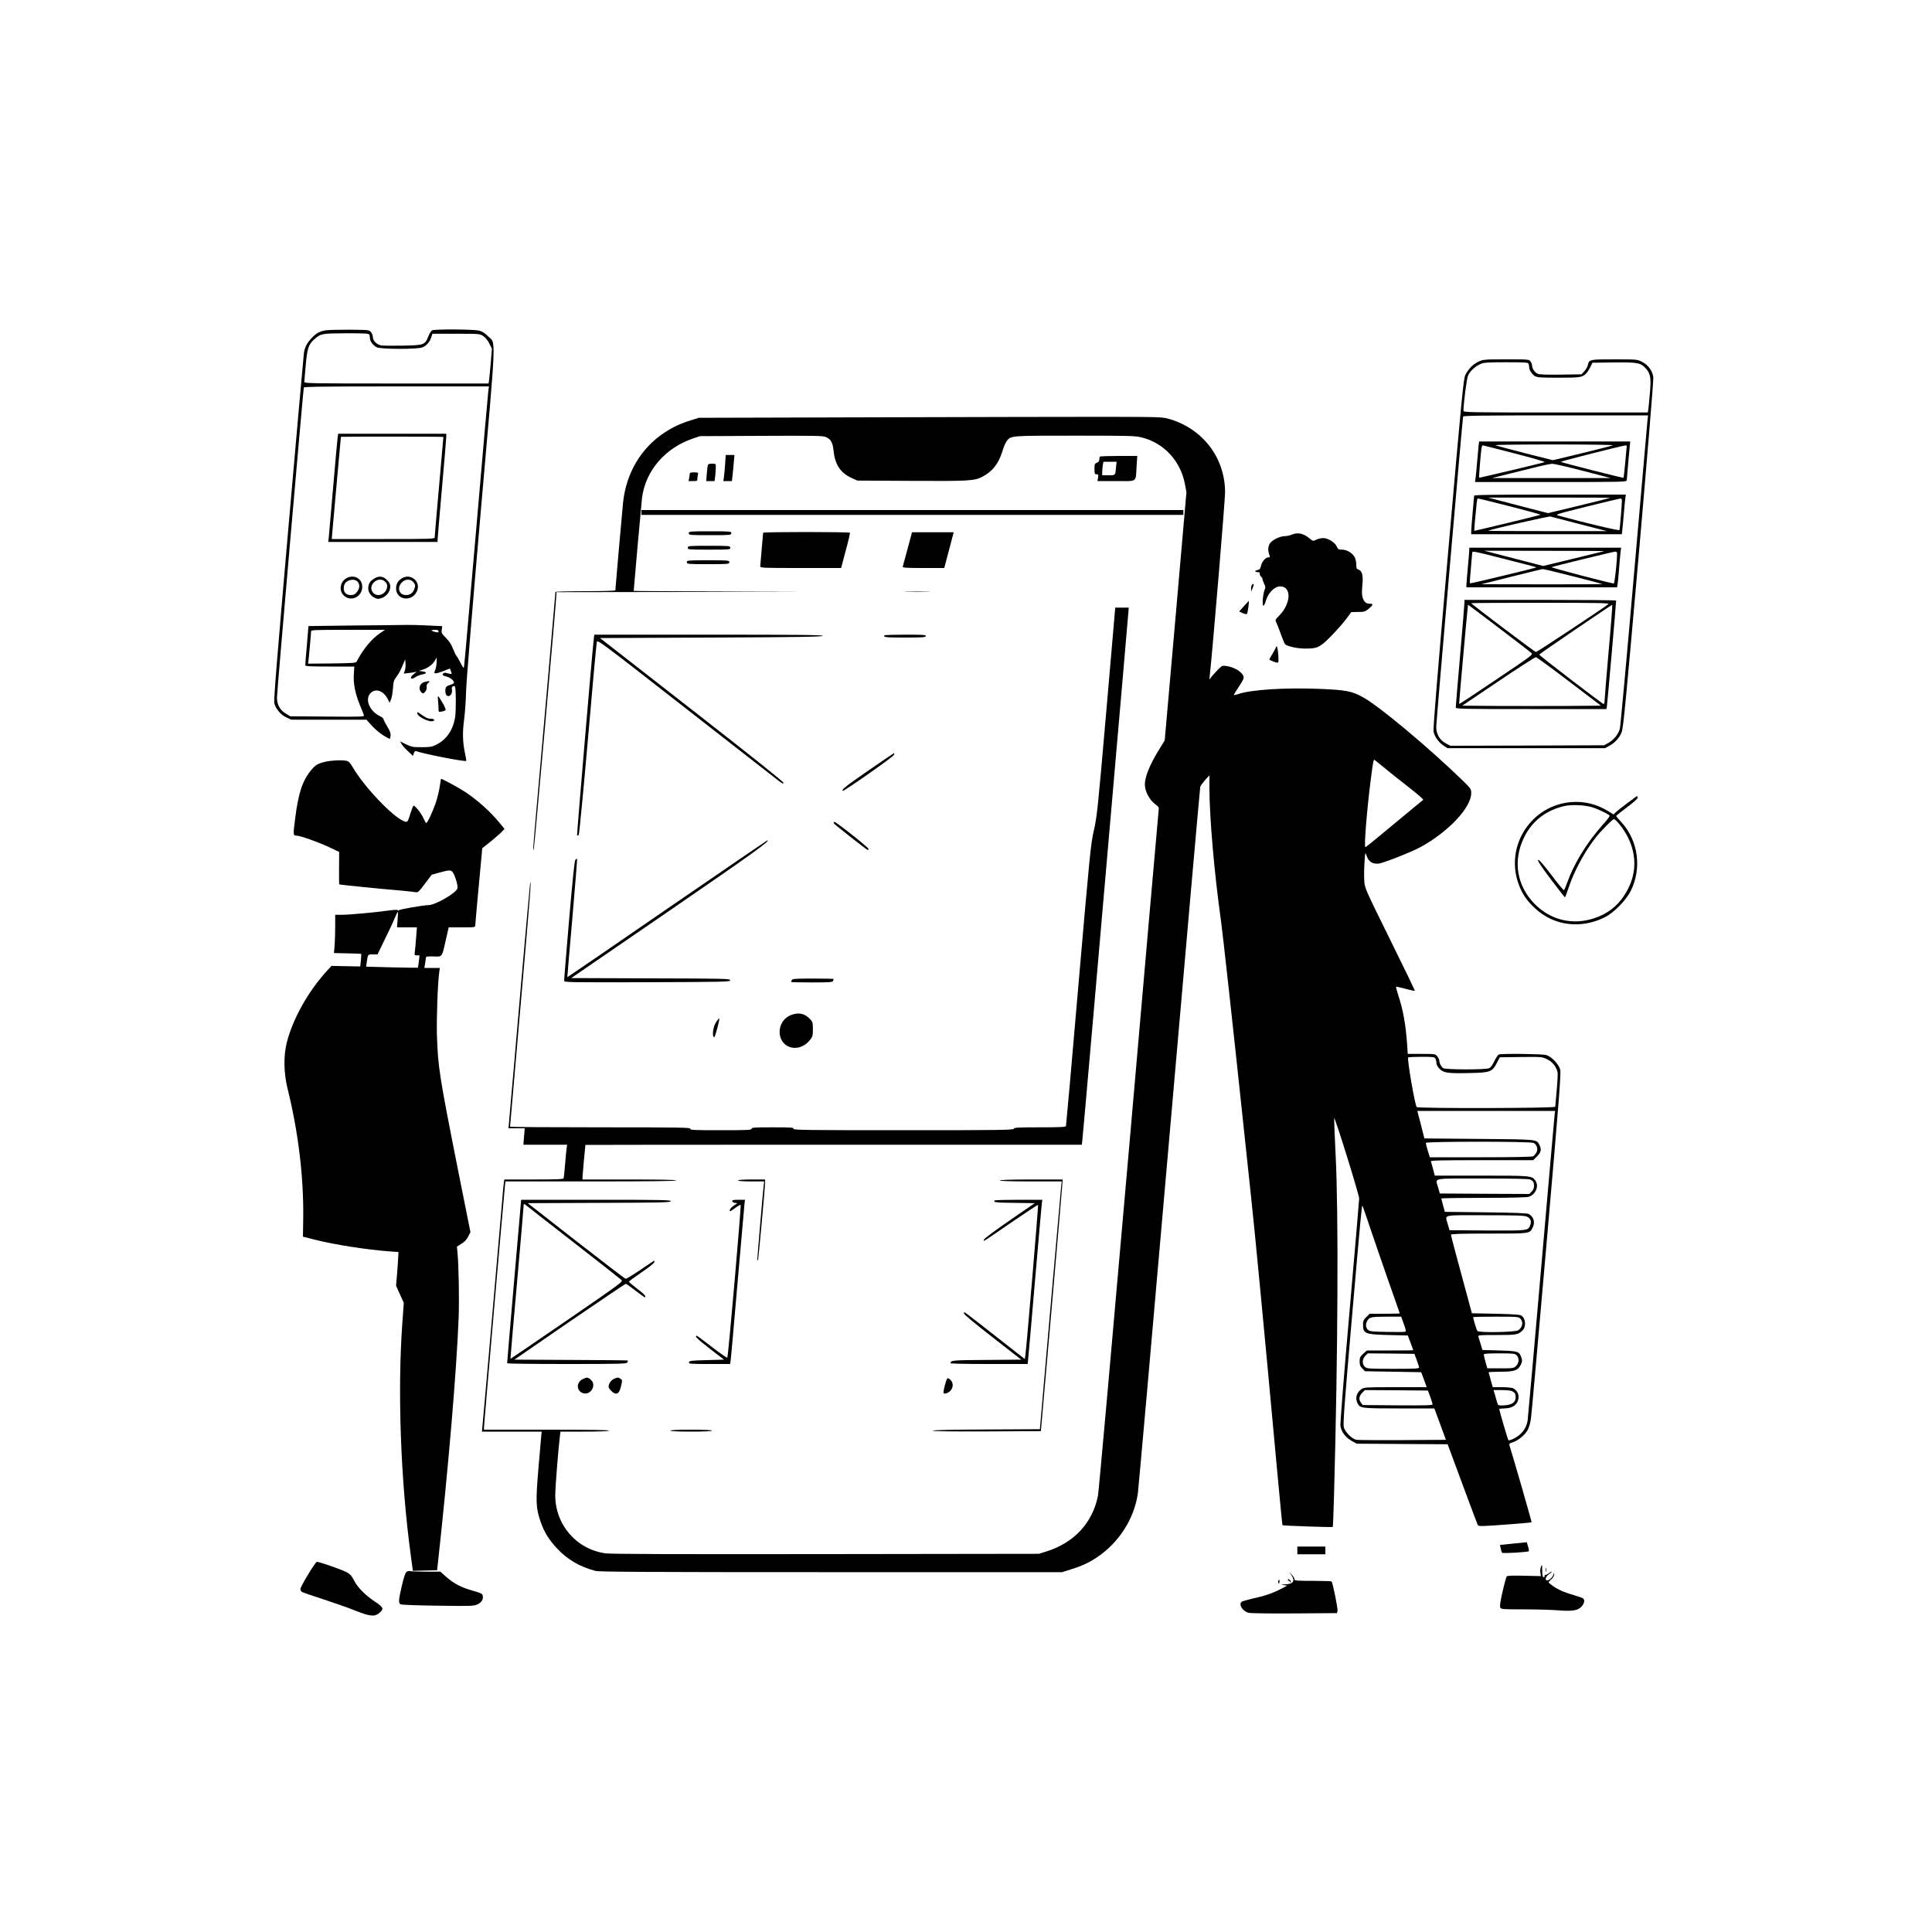 <?xml version="1.0" standalone="no"?>
<!DOCTYPE svg PUBLIC "-//W3C//DTD SVG 20010904//EN"
 "http://www.w3.org/TR/2001/REC-SVG-20010904/DTD/svg10.dtd">
<svg version="1.0" xmlns="http://www.w3.org/2000/svg"
 width="2000pt" height="2000pt" viewBox="0 0 2000 2000"
 preserveAspectRatio="xMidYMid meet">

<g transform="translate(0,2000) scale(0.1,-0.1)"
fill="#000000" stroke="none">
<path d="M3369 16580 c-64 -11 -98 -31 -148 -85 -46 -50 -65 -88 -75 -150 -3
-22 -76 -839 -161 -1815 -120 -1379 -153 -1783 -145 -1811 17 -60 66 -118 123
-145 l52 -24 389 0 389 0 58 -64 c32 -35 86 -80 119 -100 34 -20 63 -36 65
-36 1 0 5 15 8 33 3 25 -4 46 -34 96 -22 36 -39 70 -39 77 0 7 -15 20 -34 29
-110 52 -162 174 -101 239 50 54 133 27 177 -57 l21 -42 15 35 c8 19 17 71 20
114 4 69 9 85 36 120 28 38 43 66 78 151 l12 30 4 -44 c2 -23 -2 -57 -7 -73
l-11 -31 53 6 c28 3 61 8 72 12 12 4 8 -1 -9 -13 -16 -11 -33 -27 -38 -36 -14
-25 10 -29 42 -6 16 11 48 24 70 28 51 9 53 25 3 32 l-38 5 40 12 c53 16 106
56 128 96 l17 32 0 -48 c0 -26 -7 -63 -14 -82 -14 -34 -14 -35 7 -35 12 0 49
12 82 25 33 14 61 25 62 25 0 0 6 -14 12 -30 10 -29 9 -30 -17 -24 -15 3 -32
7 -38 9 -16 5 -38 -11 -30 -23 3 -5 20 -12 38 -16 35 -7 78 -42 78 -62 0 -7
-18 -18 -39 -24 -21 -5 -42 -17 -45 -26 -11 -27 -6 -71 8 -83 30 -25 66 21 53
69 -5 18 19 37 32 24 12 -11 13 -255 2 -321 -23 -135 -90 -231 -200 -285 -39
-19 -62 -23 -146 -23 -92 0 -106 3 -162 30 l-62 31 17 -29 c9 -16 39 -50 67
-75 l50 -47 9 28 c7 19 15 26 26 21 68 -27 505 -112 517 -101 1 2 -4 35 -12
73 -26 121 -29 219 -10 359 9 72 18 202 20 290 2 94 65 861 151 1851 167 1909
160 1738 74 1825 -32 32 -59 49 -92 57 -53 13 -450 16 -483 3 -11 -5 -28 -30
-40 -61 -35 -91 -45 -94 -267 -98 -105 -2 -207 -1 -226 3 -42 8 -82 49 -82 85
0 15 -9 38 -19 51 -19 24 -22 24 -223 26 -111 0 -224 -2 -249 -7z m455 -46 c3
-9 6 -26 6 -38 0 -29 33 -72 70 -91 40 -21 425 -22 473 -1 42 18 74 53 90 101
l14 40 245 0 c244 0 245 0 282 -25 22 -15 47 -45 62 -77 l26 -53 -11 -137 c-7
-76 -14 -157 -17 -180 l-6 -43 -954 0 c-902 0 -954 1 -954 18 0 9 7 88 15 174
16 175 29 213 91 268 65 57 78 59 330 60 202 0 233 -2 238 -16z m1232 -571
c-3 -21 -60 -668 -126 -1438 -67 -770 -123 -1411 -126 -1424 -5 -22 -9 -17
-35 34 -16 33 -36 66 -44 75 -7 8 -23 42 -36 75 -15 41 -38 76 -71 110 -45 45
-50 53 -45 86 l5 37 -147 7 c-80 4 -180 7 -221 6 -41 -1 -287 -4 -546 -6
l-471 -6 -16 -197 c-10 -108 -17 -203 -17 -209 0 -10 58 -13 254 -13 l254 0
-5 -77 c-7 -97 14 -205 63 -322 19 -47 38 -94 41 -104 5 -17 -13 -18 -378 -15
l-384 3 -45 27 c-61 35 -93 94 -93 167 0 60 272 3188 278 3209 4 9 204 12 961
12 l956 0 -6 -37z m-1121 -2517 c-88 -59 -176 -165 -244 -296 -7 -13 -48 -15
-255 -18 l-247 -2 6 47 c7 64 25 264 25 286 0 16 25 17 382 17 l383 0 -50 -34z
m605 19 c0 -12 -7 -14 -27 -9 -53 13 -60 23 -15 24 31 0 42 -4 42 -15z"/>
<path d="M3496 15478 c-3 -18 -24 -247 -46 -508 -22 -261 -43 -499 -46 -527
l-6 -53 566 0 566 0 0 23 c0 12 20 251 45 532 25 280 45 522 45 537 l0 28
-560 0 -559 0 -5 -32z m1094 -1 c0 -1 -20 -232 -45 -512 -25 -281 -45 -518
-45 -527 0 -17 -32 -18 -533 -18 l-533 0 47 528 c26 290 48 528 48 530 1 3
1061 3 1061 -1z"/>
<path d="M3591 14017 c-68 -35 -86 -124 -36 -178 73 -75 195 -21 195 88 0 82
-83 129 -159 90z m109 -37 c28 -28 25 -72 -6 -109 -20 -25 -34 -31 -63 -31
-58 0 -84 40 -68 102 14 52 99 76 137 38z"/>
<path d="M3875 14012 c-41 -26 -55 -44 -62 -85 -7 -46 19 -93 63 -114 31 -15
39 -16 77 -3 50 18 87 68 87 117 0 26 -8 43 -34 69 -40 40 -83 45 -131 16z
m114 -36 c19 -20 22 -32 17 -60 -14 -72 -104 -102 -146 -49 -61 77 62 180 129
109z"/>
<path d="M4156 14011 c-38 -25 -55 -57 -56 -101 -1 -121 162 -146 215 -33 48
101 -65 196 -159 134z m127 -42 c17 -24 18 -31 7 -63 -14 -44 -44 -66 -87 -66
-72 0 -97 77 -43 131 39 39 93 38 123 -2z"/>
<path d="M15305 16256 c-55 -25 -104 -74 -136 -138 -19 -38 -36 -211 -179
-1848 -110 -1259 -156 -1819 -150 -1844 12 -53 53 -111 102 -143 l42 -28 815
0 816 0 42 23 c62 33 108 84 131 144 17 44 45 343 177 1843 89 1026 154 1808
150 1831 -9 66 -54 127 -116 158 -53 26 -54 26 -289 26 -260 0 -259 0 -274
-63 -3 -15 -19 -42 -35 -60 l-29 -32 -213 -3 c-148 -2 -221 0 -241 9 -30 12
-58 54 -58 86 0 10 -7 29 -16 41 -15 22 -19 22 -252 22 -227 0 -239 -1 -287
-24z m519 -22 c3 -9 6 -25 6 -36 0 -29 29 -73 60 -92 24 -13 62 -16 245 -16
229 0 248 3 290 50 11 12 29 41 40 64 l20 41 220 3 c248 3 281 -3 334 -64 47
-53 54 -96 41 -248 -6 -72 -13 -148 -16 -168 l-6 -38 -954 0 c-902 0 -954 1
-954 18 0 72 32 327 46 361 19 47 70 95 128 122 36 16 69 19 267 19 198 0 228
-2 233 -16z m1231 -581 c-3 -27 -66 -745 -140 -1598 -74 -852 -140 -1571 -146
-1597 -13 -56 -65 -120 -123 -151 l-41 -22 -795 -3 -796 -2 -44 23 c-66 34
-104 100 -102 175 1 65 272 3190 278 3210 3 9 203 12 959 12 l956 0 -6 -47z"/>
<path d="M15306 15383 c-3 -27 -10 -106 -16 -178 -6 -71 -13 -145 -16 -162
l-5 -33 786 0 c741 0 785 1 785 18 1 9 9 104 18 210 l18 192 -782 0 -782 0 -6
-47z m1389 7 c-11 -5 -155 -42 -320 -82 l-300 -72 -290 73 c-159 41 -297 78
-305 82 -8 5 266 8 610 8 375 0 617 -4 605 -9z m-1015 -84 c179 -46 318 -86
310 -90 -30 -11 -675 -164 -678 -161 -4 4 16 249 24 303 3 17 8 32 12 32 4 0
153 -38 332 -84z m1160 77 c-1 -28 -30 -327 -33 -329 -4 -5 -640 157 -649 165
-6 5 630 167 670 170 6 1 12 -2 12 -6z m-450 -258 l285 -74 -615 0 -615 0 200
50 c110 27 243 60 295 73 52 13 111 24 130 25 19 0 163 -33 320 -74z"/>
<path d="M15260 14868 c0 -7 -7 -85 -15 -173 -8 -88 -15 -175 -15 -192 l0 -33
779 0 780 0 5 43 c3 23 10 101 16 172 6 72 13 145 16 163 l5 32 -786 0 c-621
0 -785 -3 -785 -12z m1409 -22 c-2 -2 -148 -38 -324 -81 l-320 -77 -310 80
-310 81 634 0 c349 1 632 -1 630 -3z m-1036 -88 c180 -46 321 -85 315 -87 -28
-10 -683 -168 -686 -166 -3 2 11 161 24 283 3 28 8 52 12 52 4 1 154 -36 335
-82z m1157 60 c0 -36 -21 -292 -25 -305 -3 -10 -377 79 -630 149 -39 11 -29
14 290 94 182 45 338 82 348 83 11 1 17 -6 17 -21z m-435 -244 l280 -72 -620
0 c-341 0 -615 1 -610 4 50 20 625 151 645 147 14 -4 151 -39 305 -79z"/>
<path d="M15210 14308 c0 -13 -7 -95 -15 -183 -8 -88 -15 -170 -15 -182 l0
-23 780 0 780 0 4 23 c3 12 10 85 16 162 6 77 13 159 16 183 l6 42 -786 0
-786 0 0 -22z m696 -181 c2 -2 -152 -41 -342 -86 -189 -46 -346 -82 -348 -80
-2 2 2 69 10 149 7 80 13 155 14 167 0 21 11 19 332 -63 182 -46 333 -85 334
-87z m699 167 c-5 -2 -149 -37 -320 -78 l-310 -75 -305 79 -305 79 625 -1
c344 0 621 -1 615 -4z m135 -21 c1 -77 -25 -313 -34 -313 -26 -1 -658 165
-645 169 36 13 637 159 657 160 15 1 22 -5 22 -16z m-456 -239 c166 -42 303
-78 305 -80 2 -2 -279 -4 -625 -3 l-629 1 310 78 c171 43 316 78 324 79 8 1
149 -33 315 -75z"/>
<path d="M15160 13763 c0 -16 -20 -262 -45 -548 -25 -286 -45 -528 -45 -537 0
-17 40 -18 780 -18 l780 0 4 23 c4 19 97 1079 96 1100 0 4 -353 7 -785 7
l-785 0 0 -27z m1490 -17 c-28 -26 -738 -496 -750 -496 -11 0 -670 497 -670
506 0 2 323 4 717 4 608 0 715 -2 703 -14z m-1133 -247 c175 -133 326 -249
336 -259 18 -17 4 -27 -363 -274 -210 -142 -383 -256 -385 -254 -3 4 89 1028
92 1028 2 0 146 -109 320 -241z m1136 -236 c-23 -263 -42 -495 -42 -516 -1
-21 -5 -37 -10 -35 -24 8 -670 504 -667 512 2 8 743 512 756 515 3 0 -13 -214
-37 -476z m-409 -318 l329 -250 -356 -3 c-196 -1 -519 -1 -718 0 l-362 3 374
252 c206 139 381 251 389 250 8 -1 163 -114 344 -252z"/>
<path d="M9045 15680 l-1810 -5 -74 -23 c-115 -35 -189 -70 -279 -128 -245
-160 -400 -420 -432 -726 -10 -101 -80 -891 -80 -909 0 -5 -133 -9 -310 -9
-170 0 -310 -4 -310 -8 0 -9 -134 -1548 -195 -2232 -36 -409 -39 -447 -30
-438 5 5 235 2593 235 2646 l0 22 1443 2 c1304 3 1343 3 400 5 -574 2 -1043 4
-1043 6 0 16 81 925 86 962 36 282 240 519 529 616 l70 24 637 3 c566 3 642 1
670 -13 51 -25 69 -57 77 -143 14 -139 72 -227 183 -278 l63 -29 560 -3 c586
-3 651 0 729 40 107 54 172 135 212 264 13 45 34 94 46 109 44 56 35 55 706
55 586 0 623 -1 697 -20 226 -58 396 -243 441 -480 l16 -85 -112 -1285 -113
-1285 -47 -76 c-113 -180 -167 -317 -157 -401 8 -66 51 -141 103 -181 39 -29
43 -35 38 -67 -2 -19 -142 -1608 -309 -3530 -168 -1922 -311 -3526 -319 -3565
-57 -282 -248 -487 -538 -577 l-73 -23 -2205 -3 c-1575 -2 -2227 0 -2283 8
-302 43 -521 298 -519 605 0 79 32 478 48 608 l6 47 248 0 c155 0 251 4 255
10 4 7 -213 10 -644 10 l-651 0 0 25 c0 26 205 2384 216 2488 l6 57 884 0
c583 0 884 3 884 10 0 7 -168 10 -485 10 l-485 0 0 23 c0 15 24 285 30 335 0
1 1156 2 2569 2 l2570 0 5 43 c5 36 164 1854 419 4795 l62 722 -70 0 -70 0
-93 -1077 c-88 -1012 -96 -1087 -128 -1228 -33 -143 -40 -217 -160 -1600 -68
-797 -127 -1456 -129 -1462 -3 -10 -66 -13 -270 -13 -227 0 -266 -2 -271 -15
-5 -13 -142 -15 -1146 -15 -1009 0 -1139 2 -1134 15 5 13 -23 15 -214 15 -189
0 -220 -2 -220 -15 0 -13 -42 -15 -320 -15 -280 0 -319 2 -314 15 5 13 -102
15 -930 15 -515 0 -936 3 -936 6 0 3 50 573 110 1266 97 1108 117 1367 96
1237 -3 -19 -44 -479 -92 -1024 -47 -544 -95 -1104 -108 -1242 l-22 -253 84 0
84 0 -7 -85 -7 -85 226 0 227 0 -5 -32 c-3 -18 -10 -94 -16 -168 -6 -74 -13
-141 -15 -147 -3 -10 -74 -13 -309 -13 l-305 0 -5 -32 c-3 -18 -10 -89 -15
-158 -24 -288 -201 -2319 -207 -2367 l-5 -53 309 0 310 0 -4 -32 c-2 -18 -15
-174 -30 -347 -30 -354 -27 -414 25 -561 37 -105 82 -177 166 -268 108 -116
237 -192 400 -234 40 -10 517 -13 2440 -13 l2390 0 86 27 c118 37 188 69 271
124 230 153 388 398 427 664 6 41 153 1699 326 3685 173 1986 317 3619 320
3630 3 11 26 42 50 70 l45 49 0 -135 c0 -303 52 -893 120 -1374 18 -130 127
-1117 235 -2140 25 -236 59 -554 75 -705 39 -358 137 -1384 266 -2790 31 -338
58 -617 60 -619 5 -5 515 -23 521 -18 2 3 8 153 13 333 41 1494 47 2931 16
3525 -10 196 -16 364 -15 374 5 24 259 -793 259 -832 0 -17 -45 -544 -100
-1172 -58 -656 -97 -1159 -94 -1182 10 -62 53 -120 115 -154 l54 -30 470 -3
471 -3 153 -413 c84 -227 156 -419 161 -426 7 -11 55 -10 279 7 150 11 273 22
276 24 3 3 -193 685 -229 795 -5 18 0 23 33 33 57 17 132 80 158 133 13 24 27
78 32 119 6 41 78 859 162 1819 131 1504 150 1751 140 1788 -16 58 -92 136
-146 151 -42 11 -461 16 -489 5 -9 -3 -29 -34 -46 -68 -19 -40 -38 -67 -55
-74 -37 -17 -454 -16 -476 1 -21 16 -39 51 -39 75 0 11 -9 31 -21 46 -20 26
-21 26 -163 26 l-143 0 -7 103 c-14 201 -41 354 -93 510 -14 43 -23 80 -21 82
2 3 46 -7 97 -21 51 -14 95 -23 97 -21 3 2 -113 242 -257 533 -259 525 -261
530 -266 604 -3 41 -2 127 2 189 7 113 7 114 21 75 21 -63 60 -90 124 -84 47
4 345 121 437 172 288 158 523 409 523 557 0 42 -4 48 -82 125 -353 343 -869
775 -1038 868 -115 64 -179 76 -456 87 -350 14 -705 -8 -836 -54 -23 -8 -44
-12 -46 -11 -2 2 22 42 53 88 47 72 54 88 47 109 -18 46 -95 92 -173 104 -44
7 -48 5 -86 -32 -21 -21 -51 -54 -67 -73 l-27 -35 6 55 c33 311 157 1801 157
1885 -1 353 -227 653 -572 756 -74 22 -83 23 -665 24 -324 0 -1404 -2 -2400
-5z m5295 -3636 c47 -39 156 -126 243 -193 87 -68 155 -127 150 -131 -4 -4
-62 -51 -128 -105 -66 -55 -197 -163 -292 -242 -94 -79 -175 -143 -179 -143
-15 0 15 376 56 700 28 214 28 215 48 197 10 -7 55 -45 102 -83z m520 -3003
c5 -11 10 -32 10 -46 0 -17 12 -39 33 -60 42 -42 84 -48 312 -43 210 4 233 12
280 104 l31 59 219 3 c218 2 219 2 272 -24 54 -26 93 -75 107 -135 3 -14 -1
-98 -9 -185 -8 -87 -15 -165 -15 -171 0 -16 -1425 -19 -1435 -3 -20 33 -99
492 -88 513 2 4 65 7 138 7 123 0 135 -2 145 -19z m1234 -573 c-2 -18 -65
-730 -139 -1583 -74 -852 -138 -1568 -141 -1590 -9 -57 -36 -106 -82 -147 -36
-32 -107 -66 -118 -56 -5 5 -94 309 -94 321 0 4 23 7 51 7 93 0 149 46 149
122 0 36 -22 69 -57 87 -12 6 -64 11 -116 11 l-94 0 -21 74 c-12 41 -22 77
-22 80 0 3 55 6 123 6 144 0 181 13 210 72 15 31 17 44 7 72 -22 67 -33 70
-228 76 l-176 5 -18 60 c-10 33 -21 68 -24 78 -5 16 9 17 191 17 201 0 218 3
262 43 45 40 38 132 -11 160 -14 8 -101 14 -265 17 l-244 5 -27 100 c-119 437
-190 703 -190 713 0 9 95 12 393 12 430 0 420 -1 452 60 29 55 13 113 -38 142
-16 10 -132 14 -446 18 l-424 5 -18 65 c-10 36 -18 68 -19 73 0 4 195 7 433 7
264 0 446 4 469 10 74 21 113 111 72 169 -35 50 -48 51 -562 51 l-479 0 -18
68 c-10 37 -20 73 -23 80 -3 9 107 12 528 12 l532 0 39 39 c43 43 49 73 24
121 -29 56 -15 55 -625 60 l-565 5 -36 143 -37 142 713 0 714 0 -5 -32z m-220
-299 c36 -17 50 -63 31 -100 -9 -15 -24 -33 -34 -39 -13 -6 -204 -10 -545 -10
l-525 0 -21 69 c-11 37 -20 73 -20 80 0 16 1078 16 1114 0z m-31 -380 c30 -16
37 -28 37 -67 0 -22 -8 -41 -25 -58 l-24 -24 -463 2 -463 3 -17 60 c-29 106
-83 95 458 95 339 0 482 -3 497 -11z m-1653 -519 c45 -135 132 -384 191 -554
60 -169 109 -310 109 -312 0 -2 -70 -4 -156 -4 l-156 0 -34 -34 c-28 -28 -34
-42 -34 -76 0 -96 19 -104 265 -110 l199 -5 28 -75 c15 -41 28 -76 28 -77 0
-2 -108 -3 -240 -3 l-240 0 -38 -34 c-32 -30 -37 -40 -37 -80 0 -36 6 -51 28
-73 l27 -28 291 -5 291 -5 29 -77 28 -78 -322 0 c-301 0 -324 -1 -351 -19 -54
-36 -70 -94 -42 -150 26 -49 39 -51 431 -51 l363 0 16 -42 c9 -24 36 -97 60
-163 l44 -120 -446 -3 c-246 -1 -462 0 -480 3 -45 8 -117 79 -131 130 -9 33 6
239 84 1135 91 1046 102 1167 109 1159 2 -2 41 -114 86 -249z m1615 136 c39
-17 52 -48 36 -88 -22 -59 -22 -58 -447 -56 l-389 3 -17 60 c-29 106 -73 95
382 95 325 0 407 -3 435 -14z m-1273 -1111 c22 -60 25 -77 14 -81 -8 -3 -93
-4 -189 -2 -155 3 -177 5 -196 22 -23 21 -27 56 -9 89 23 43 36 46 198 47
l155 0 27 -75z m1208 53 c32 -34 21 -89 -23 -119 -31 -20 -408 -27 -423 -7 -9
11 -44 126 -44 143 0 3 106 5 235 5 228 0 235 -1 255 -22z m-1074 -427 c13
-35 24 -70 24 -77 0 -12 -47 -14 -269 -14 -242 0 -271 2 -289 18 -34 28 -33
82 3 118 l24 24 242 -2 241 -3 24 -64z m1034 49 c29 -29 26 -81 -6 -111 -24
-23 -31 -24 -161 -24 l-136 0 -19 65 c-10 36 -18 71 -18 78 0 9 39 12 160 12
147 0 162 -2 180 -20z m-894 -430 c13 -36 24 -71 24 -78 0 -10 -76 -12 -361
-10 l-362 3 -20 27 c-24 32 -18 68 18 104 l24 24 327 -2 326 -3 24 -65z m847
59 c30 -16 37 -28 37 -65 0 -50 -38 -77 -115 -82 -48 -3 -66 -1 -70 9 -3 8
-14 44 -24 82 l-20 67 85 0 c47 0 95 -5 107 -11z"/>
<path d="M7506 15188 c-4 -57 -10 -118 -13 -135 l-5 -33 45 0 44 0 6 58 c4 31
10 92 13 135 l7 77 -45 0 -45 0 -7 -102z"/>
<path d="M11387 15273 c-4 -3 -7 -17 -7 -30 0 -16 -8 -27 -25 -33 -23 -9 -25
-15 -25 -65 0 -49 2 -55 21 -55 19 0 21 -4 16 -35 l-6 -35 194 0 c225 0 200
-18 211 153 l7 107 -190 0 c-104 0 -193 -3 -196 -7z m166 -110 c-7 -86 -5 -83
-78 -83 l-65 0 0 33 c0 17 3 49 6 70 l7 37 68 0 68 0 -6 -57z"/>
<path d="M7326 15178 c-3 -13 -7 -53 -10 -90 l-5 -68 43 0 43 0 7 53 c3 28 6
69 6 90 0 37 0 37 -40 37 -33 0 -40 -4 -44 -22z"/>
<path d="M7140 15096 c0 -7 -3 -28 -6 -45 l-6 -31 46 0 c44 0 46 1 46 29 0 16
3 36 6 45 5 13 -2 16 -40 16 -32 0 -46 -4 -46 -14z"/>
<path d="M6640 14695 l0 -25 2805 0 2805 0 0 25 0 25 -2805 0 -2805 0 0 -25z"/>
<path d="M7130 14480 c0 -19 7 -20 220 -20 213 0 220 1 220 20 0 19 -7 20
-220 20 -213 0 -220 -1 -220 -20z"/>
<path d="M7900 14485 c0 -5 -7 -82 -15 -170 -8 -88 -15 -168 -15 -177 0 -17
27 -18 418 -18 l419 0 48 180 c27 99 46 182 44 185 -10 10 -899 10 -899 0z"/>
<path d="M9430 14448 c-22 -83 -81 -303 -85 -315 -3 -10 43 -13 213 -13 l217
0 43 163 c24 89 45 172 49 185 l5 22 -215 0 -216 0 -11 -42z"/>
<path d="M13371 14465 c-18 -8 -50 -15 -70 -15 -44 0 -112 -30 -146 -64 -27
-27 -34 -82 -15 -130 8 -23 7 -26 -11 -26 -28 0 -67 -46 -75 -87 -4 -19 -13
-36 -20 -39 -49 -15 -50 -16 -29 -24 11 -4 23 -6 28 -3 4 2 7 -5 7 -15 0 -11
7 -25 15 -32 8 -7 15 -18 15 -26 0 -7 8 -29 17 -48 14 -30 14 -40 4 -63 -17
-38 -27 -163 -13 -163 6 0 16 17 22 38 25 93 92 162 154 162 118 -2 111 -177
-10 -301 -45 -46 -45 -47 -31 -75 8 -16 29 -69 46 -118 18 -50 37 -96 42 -103
19 -22 122 -46 204 -47 134 -1 159 11 278 133 57 58 126 137 155 176 l51 69
69 1 c63 0 74 3 108 31 47 38 53 54 21 54 -38 0 -56 10 -71 39 -18 35 -21 70
-12 167 9 90 -5 137 -44 149 -16 5 -20 15 -20 51 0 25 -7 58 -15 74 -23 44
-82 80 -131 80 -37 0 -43 3 -55 31 -17 42 -91 89 -141 89 -20 0 -53 -7 -72
-17 -34 -16 -35 -16 -68 12 -64 54 -124 67 -187 40z"/>
<path d="M7120 14330 c0 -19 7 -20 220 -20 213 0 220 1 220 20 0 19 -7 20
-220 20 -213 0 -220 -1 -220 -20z"/>
<path d="M7110 14180 c0 -19 7 -20 220 -20 213 0 220 1 220 20 0 19 -7 20
-220 20 -213 0 -220 -1 -220 -20z"/>
<path d="M12962 13948 c-6 -6 -12 -26 -11 -42 l1 -31 14 34 c17 38 15 58 -4
39z"/>
<path d="M9382 13873 c59 -2 158 -2 220 0 62 1 14 3 -107 3 -121 0 -172 -2
-113 -3z"/>
<path d="M12877 13725 l-49 -55 36 -17 c22 -10 40 -13 45 -7 7 8 25 135 18
133 -1 0 -24 -25 -50 -54z"/>
<path d="M6146 13378 c-19 -165 -176 -2021 -172 -2026 4 -3 11 -1 17 5 5 5 48
450 95 989 46 538 88 991 92 1007 7 27 23 15 912 -679 498 -389 931 -726 963
-751 45 -35 57 -40 57 -26 -1 12 -325 271 -950 758 l-949 740 1151 5 c909 4
1152 8 1156 18 3 9 -238 12 -1181 12 l-1185 0 -6 -52z"/>
<path d="M9157 13423 c-20 -19 12 -23 207 -23 181 0 215 2 220 15 5 13 -22 15
-208 15 -117 0 -216 -3 -219 -7z"/>
<path d="M13210 13304 c0 -6 -16 -36 -35 -68 -19 -32 -35 -60 -35 -63 0 -6 67
-33 84 -33 12 0 13 14 9 78 -3 42 -9 81 -14 87 -6 5 -9 5 -9 -1z"/>
<path d="M4392 12939 c-52 -15 -66 -77 -25 -110 13 -11 18 -10 35 11 12 15 18
33 15 49 -3 17 2 30 17 42 24 21 11 23 -42 8z"/>
<path d="M4535 12741 c3 -35 5 -75 5 -89 0 -22 3 -24 32 -18 18 3 36 10 40 14
5 5 -7 35 -26 68 -57 96 -57 96 -51 25z"/>
<path d="M4320 12617 c0 -36 123 -97 164 -81 25 9 8 24 -27 24 -29 0 -55 13
-114 56 -21 15 -23 15 -23 1z"/>
<path d="M8993 12026 c-236 -163 -283 -200 -269 -213 8 -9 524 353 530 372 3
10 4 20 3 20 -1 1 -120 -80 -264 -179z"/>
<path d="M3367 12114 c-79 -19 -101 -32 -147 -88 -89 -107 -131 -236 -164
-494 -22 -174 -22 -182 10 -182 41 0 221 -64 339 -119 l106 -50 -1 -166 c-1
-92 0 -168 2 -170 4 -4 420 -46 648 -65 63 -6 127 -13 142 -16 24 -5 33 3 97
88 l70 93 83 23 c97 26 111 27 131 7 23 -22 60 -142 53 -170 -12 -49 -229
-174 -301 -175 -51 0 -300 -43 -306 -53 -4 -6 -8 -6 -10 0 -3 7 -39 5 -99 -3
-144 -20 -405 -44 -482 -44 l-68 0 0 -117 c0 -65 -3 -154 -6 -199 l-7 -80 139
-3 c76 -1 141 -4 143 -6 2 -2 0 -32 -3 -67 l-7 -63 -149 3 -148 3 -43 -46
c-197 -214 -360 -504 -421 -751 -34 -139 -31 -310 9 -474 112 -453 167 -915
162 -1339 l-3 -193 134 -34 c207 -51 522 -100 770 -119 l85 -6 -3 -57 c-1 -31
-7 -110 -12 -174 l-10 -118 40 -88 40 -89 -15 -209 c-51 -701 -18 -1627 87
-2402 l22 -163 125 3 126 3 7 64 c109 991 196 2017 216 2556 7 187 0 545 -12
667 l-6 63 47 30 c33 20 55 44 70 75 l23 45 -120 600 c-203 1022 -216 1104
-227 1440 -5 172 8 537 24 651 l6 44 -80 0 -80 0 8 48 c4 26 8 53 8 60 1 10
20 13 79 11 93 -3 86 -12 127 170 l30 131 137 0 c136 0 138 0 138 23 0 18 22
254 67 739 l5 57 87 69 c47 39 99 84 115 101 l29 30 -56 68 c-92 112 -222 229
-352 315 -66 44 -246 141 -250 136 -1 -2 -7 -41 -14 -87 -7 -46 -26 -122 -43
-170 -33 -94 -84 -201 -96 -201 -4 0 -17 24 -30 53 -21 48 -84 127 -101 127
-4 0 -17 -33 -30 -73 -31 -102 -32 -103 -72 -87 -120 50 -412 359 -527 557
-28 48 -42 62 -65 67 -49 10 -159 5 -220 -10z m749 -1634 l-6 -80 103 0 103 0
-8 -102 c-4 -57 -10 -122 -13 -145 -6 -41 -5 -43 21 -43 l27 0 -7 -62 c-4 -35
-9 -64 -10 -66 -2 -1 -123 1 -269 4 l-267 7 6 41 c12 89 10 86 63 86 l49 0 74
153 c41 83 88 182 103 220 15 37 30 67 33 67 3 0 2 -36 -2 -80z"/>
<path d="M16850 11689 c-52 -39 -107 -82 -121 -95 l-26 -25 -58 36 c-118 71
-245 102 -377 92 -414 -32 -686 -447 -551 -839 37 -106 86 -181 174 -261 194
-180 468 -216 717 -95 97 47 225 177 275 279 114 233 76 515 -97 706 -31 33
-56 64 -56 66 0 3 52 45 115 92 78 59 112 90 108 100 -3 8 -6 15 -7 15 -1 0
-44 -32 -96 -71z m-370 -45 c49 -14 141 -57 179 -82 11 -8 -7 -33 -79 -113
-155 -175 -288 -393 -355 -582 -15 -43 -31 -80 -35 -82 -4 -3 -64 69 -132 160
-88 114 -128 161 -136 153 -7 -7 32 -67 131 -199 78 -103 144 -188 147 -188 3
-1 20 44 38 99 57 172 164 371 281 520 52 67 174 190 187 190 23 0 105 -105
145 -185 102 -206 89 -413 -38 -606 -73 -112 -175 -190 -308 -234 -222 -75
-450 -21 -615 144 -190 191 -232 452 -111 696 84 168 225 277 416 321 73 17
207 11 285 -12z"/>
<path d="M8636 11493 c-3 -4 -6 -10 -6 -14 0 -8 345 -279 354 -279 4 0 6 6 6
13 0 15 -346 288 -354 280z"/>
<path d="M6905 10591 c-566 -390 -1031 -708 -1032 -707 -1 1 22 276 52 611 29
336 51 612 49 614 -3 3 -10 -2 -18 -10 -9 -10 -28 -197 -65 -624 -28 -335 -52
-618 -51 -628 0 -16 46 -17 857 -15 807 3 858 4 861 20 3 17 -43 18 -821 20
l-824 3 1013 695 c864 593 1058 733 1016 730 -4 -1 -470 -320 -1037 -709z"/>
<path d="M8196 9854 c-3 -9 -6 -18 -6 -20 0 -2 96 -4 214 -4 186 0 215 2 220
16 3 9 6 18 6 20 0 2 -96 4 -214 4 -186 0 -215 -2 -220 -16z"/>
<path d="M8196 9495 c-178 -63 -163 -326 21 -342 60 -5 123 25 167 80 28 35
31 45 31 112 0 68 -2 76 -30 106 -54 57 -114 71 -189 44z"/>
<path d="M7414 9421 c-29 -44 -43 -126 -27 -155 7 -13 16 7 37 85 15 56 25
103 22 106 -2 3 -17 -14 -32 -36z"/>
<path d="M7640 7780 c0 -6 52 -10 135 -10 l136 0 -6 -47 c-8 -66 -65 -733 -65
-757 0 -11 2 -17 6 -14 5 6 73 746 74 806 l0 32 -140 0 c-87 0 -140 -4 -140
-10z"/>
<path d="M10350 7780 c0 -6 113 -10 320 -10 l321 0 -7 -62 c-3 -35 -54 -612
-113 -1283 l-106 -1220 -550 -3 c-349 -1 -553 -6 -559 -12 -7 -7 178 -9 554
-8 l565 3 112 1275 c61 701 112 1287 112 1303 l1 27 -325 0 c-210 0 -325 -4
-325 -10z"/>
<path d="M5322 6737 c-40 -463 -73 -845 -72 -849 0 -5 279 -8 619 -8 555 0
619 2 625 16 3 9 6 17 6 20 0 2 -264 5 -587 6 l-588 3 571 393 c315 215 576
392 582 392 5 0 50 -31 100 -70 50 -38 93 -70 96 -70 3 0 6 6 6 13 0 7 -38 42
-85 77 -46 36 -85 68 -85 72 0 4 58 47 129 95 71 48 132 96 134 106 3 9 3 17
0 17 -2 0 -67 -43 -144 -96 -77 -52 -146 -94 -153 -92 -8 2 -239 179 -514 393
l-499 390 737 3 c644 2 739 4 744 17 5 13 -87 15 -772 15 l-777 0 -73 -843z
m608 408 c267 -207 493 -385 503 -395 18 -17 -2 -32 -564 -418 -321 -220 -584
-400 -585 -399 -1 1 29 351 67 777 38 426 69 788 69 804 0 21 3 26 13 19 6 -6
230 -180 497 -388z"/>
<path d="M7580 7566 c0 -8 12 -16 27 -18 l27 -3 -37 -25 c-20 -13 -38 -33 -41
-42 -6 -25 -1 -23 56 18 27 20 52 34 55 31 8 -8 -128 -1570 -138 -1581 -4 -4
-76 45 -159 110 -84 66 -155 118 -159 117 -21 -6 5 -32 136 -134 l148 -114
-180 -5 c-161 -4 -180 -7 -183 -22 -3 -17 12 -18 212 -18 l215 0 5 43 c4 23
35 382 71 797 36 415 68 779 71 808 l6 52 -66 0 c-51 0 -66 -3 -66 -14z"/>
<path d="M10297 7573 c-20 -19 11 -23 204 -25 l211 -3 -260 -179 c-146 -100
-262 -187 -265 -197 -6 -24 -31 -39 286 179 148 101 271 182 273 179 5 -4
-118 -1457 -131 -1554 l-6 -42 -290 227 c-378 296 -339 268 -339 245 1 -12
104 -98 297 -248 l295 -230 -358 -3 c-355 -2 -373 -4 -374 -34 0 -5 180 -8
399 -8 l399 0 6 58 c4 31 35 397 71 812 36 415 67 772 70 793 l5 37 -243 0
c-134 0 -247 -3 -250 -7z"/>
<path d="M6030 5722 c-64 -32 -64 -115 -1 -142 81 -33 153 80 87 137 -32 28
-41 28 -86 5z"/>
<path d="M6355 5726 c-29 -13 -55 -51 -55 -81 0 -19 41 -62 66 -70 31 -8 48
13 64 80 13 54 13 58 -5 71 -23 17 -31 17 -70 0z"/>
<path d="M9782 5662 c-12 -42 -18 -80 -13 -85 4 -4 19 -4 32 1 72 28 83 117
19 152 -15 8 -20 -2 -38 -68z"/>
<path d="M6940 5190 c0 -6 78 -10 215 -10 137 0 215 4 215 10 0 6 -78 10 -215
10 -137 0 -215 -4 -215 -10z"/>
<path d="M15667 4021 l-139 -14 7 -36 c4 -20 10 -40 15 -45 9 -9 265 6 276 16
3 4 0 26 -8 50 l-13 43 -138 -14z"/>
<path d="M13430 3950 l0 -40 145 0 145 0 0 40 0 40 -145 0 -145 0 0 -40z"/>
<path d="M3280 3832 c-18 -4 -170 -256 -170 -282 0 -9 6 -22 13 -28 6 -5 109
-41 227 -79 118 -39 260 -88 315 -111 173 -69 216 -73 272 -20 38 36 29 52
-60 111 -97 65 -175 144 -210 213 -28 56 -47 75 -97 97 -70 32 -275 102 -290
99z"/>
<path d="M15950 3776 c-5 -14 -7 -40 -4 -58 l6 -34 -172 4 c-106 3 -175 1
-182 -6 -5 -5 -25 -76 -43 -157 -25 -107 -31 -153 -24 -167 9 -17 27 -18 247
-18 130 0 290 -5 354 -10 147 -12 206 -2 243 42 32 38 33 75 3 87 -13 5 -68
23 -123 40 -89 27 -149 57 -210 106 -19 15 -18 16 13 45 20 18 32 38 31 52 -1
20 -2 21 -6 3 -7 -29 -43 -65 -65 -65 -31 0 -18 41 21 67 19 13 29 23 24 23
-6 0 -22 -9 -35 -20 -14 -10 -28 -16 -32 -13 -3 3 -6 -2 -6 -11 0 -10 -6 -16
-12 -13 -9 2 -13 25 -13 65 0 34 -1 62 -3 62 -1 0 -7 -11 -12 -24z"/>
<path d="M16002 3750 c0 -19 2 -27 5 -17 2 9 2 25 0 35 -3 9 -5 1 -5 -18z"/>
<path d="M4208 3728 c-12 -9 -28 -57 -48 -143 -35 -151 -37 -181 -12 -193 9
-5 182 -12 384 -14 337 -5 370 -4 407 12 45 21 64 49 59 87 -3 25 -11 29 -101
55 -125 36 -196 73 -275 142 l-63 56 -147 0 c-81 0 -156 3 -167 6 -11 3 -28
-1 -37 -8z"/>
<path d="M13369 3693 c40 -60 19 -91 -64 -94 -46 -1 -47 -2 -15 -8 l35 -6 -70
-36 c-83 -43 -165 -71 -295 -99 -52 -12 -100 -26 -107 -32 -34 -28 12 -100 74
-114 21 -5 235 -8 475 -6 l438 3 6 23 c5 21 -49 293 -62 305 -3 3 -91 6 -195
6 -171 0 -189 2 -189 17 0 9 -12 30 -26 45 l-26 28 21 -32z"/>
<path d="M13333 3645 c0 -8 4 -12 8 -9 4 2 9 -2 12 -8 2 -7 7 -10 11 -7 3 3
-2 13 -12 22 -15 14 -19 15 -19 2z"/>
<path d="M13233 3634 c-3 -8 -2 -19 3 -24 5 -5 9 1 9 16 0 28 -3 30 -12 8z"/>
</g>
</svg>
